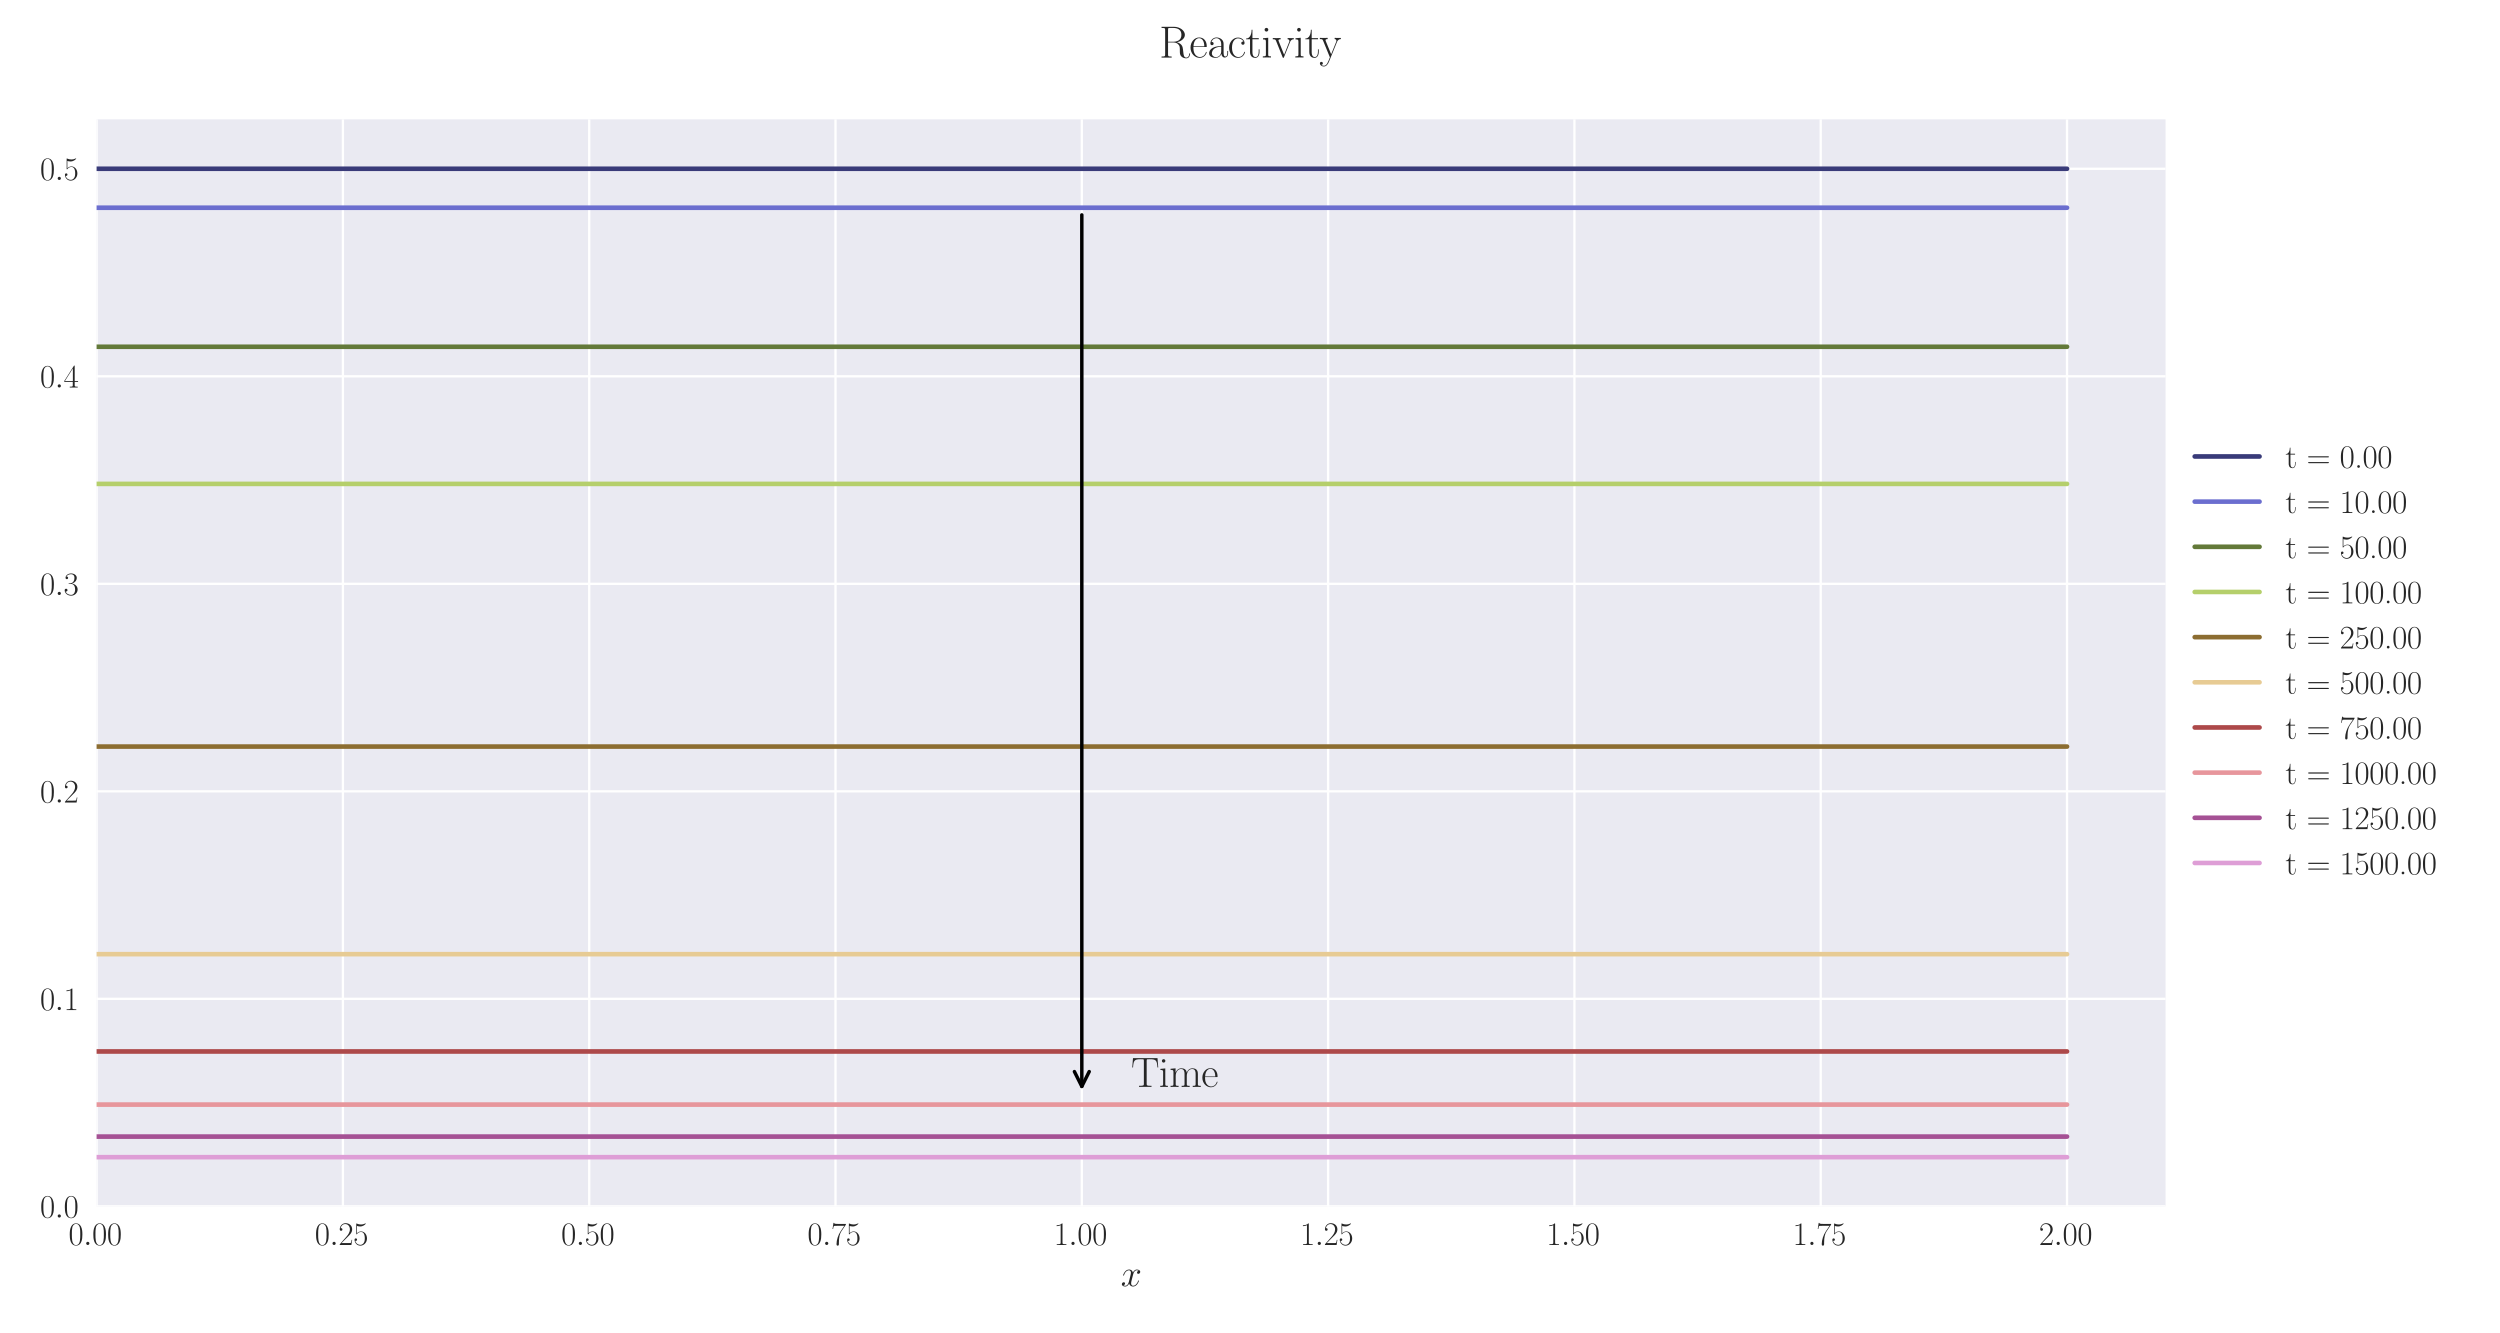 <?xml version="1.0" encoding="utf-8" standalone="no"?>
<!DOCTYPE svg PUBLIC "-//W3C//DTD SVG 1.1//EN"
  "http://www.w3.org/Graphics/SVG/1.1/DTD/svg11.dtd">
<svg xmlns:xlink="http://www.w3.org/1999/xlink" width="1080pt" height="576pt" viewBox="0 0 1080 576" xmlns="http://www.w3.org/2000/svg" version="1.1">
 <defs>
  <style type="text/css">*{stroke-linejoin: round; stroke-linecap: butt}</style>
 </defs>
 <g id="figure_1">
  <g id="patch_1">
   <path d="M 0 576 
L 1080 576 
L 1080 0 
L 0 0 
z
" style="fill: #ffffff"/>
  </g>
  <g id="axes_1">
   <g id="patch_2">
    <path d="M 41.731 521.153 
L 935.518 521.153 
L 935.518 51.564 
L 41.731 51.564 
z
" style="fill: #eaeaf2"/>
   </g>
   <g id="matplotlib.axis_1">
    <g id="xtick_1">
     <g id="line2d_1">
      <path d="M 41.731 521.153 
L 41.731 51.564 
" clip-path="url(#p09286aabae)" style="fill: none; stroke: #ffffff; stroke-linecap: round"/>
     </g>
     <g id="line2d_2"/>
     <g id="text_1">
      <!-- $\mathdefault{0.00}$ -->
      <g style="fill: #262626" transform="translate(29.591 537.839) scale(0.14 -0.14)">
       <defs>
        <path id="CMR17-30" d="M 2688 2025 
C 2688 2416 2682 3080 2413 3591 
C 2176 4039 1798 4198 1466 4198 
C 1158 4198 768 4058 525 3597 
C 269 3118 243 2524 243 2025 
C 243 1661 250 1106 448 619 
C 723 -39 1216 -128 1466 -128 
C 1760 -128 2208 -7 2470 600 
C 2662 1042 2688 1559 2688 2025 
z
M 1466 -26 
C 1056 -26 813 325 723 812 
C 653 1188 653 1738 653 2096 
C 653 2588 653 2997 736 3387 
C 858 3929 1216 4096 1466 4096 
C 1728 4096 2067 3923 2189 3400 
C 2272 3036 2278 2607 2278 2096 
C 2278 1680 2278 1169 2202 792 
C 2067 95 1690 -26 1466 -26 
z
" transform="scale(0.016)"/>
        <path id="CMMI12-3a" d="M 1178 307 
C 1178 492 1024 619 870 619 
C 685 619 557 466 557 313 
C 557 128 710 0 864 0 
C 1050 0 1178 153 1178 307 
z
" transform="scale(0.016)"/>
       </defs>
       <use xlink:href="#CMR17-30" transform="scale(0.996)"/>
       <use xlink:href="#CMMI12-3a" transform="translate(45.69 0) scale(0.996)"/>
       <use xlink:href="#CMR17-30" transform="translate(72.788 0) scale(0.996)"/>
       <use xlink:href="#CMR17-30" transform="translate(118.478 0) scale(0.996)"/>
      </g>
     </g>
    </g>
    <g id="xtick_2">
     <g id="line2d_3">
      <path d="M 148.134 521.153 
L 148.134 51.564 
" clip-path="url(#p09286aabae)" style="fill: none; stroke: #ffffff; stroke-linecap: round"/>
     </g>
     <g id="line2d_4"/>
     <g id="text_2">
      <!-- $\mathdefault{0.25}$ -->
      <g style="fill: #262626" transform="translate(135.994 537.839) scale(0.14 -0.14)">
       <defs>
        <path id="CMR17-32" d="M 2669 989 
L 2554 989 
C 2490 536 2438 459 2413 420 
C 2381 369 1920 369 1830 369 
L 602 369 
C 832 619 1280 1072 1824 1597 
C 2214 1967 2669 2402 2669 3035 
C 2669 3790 2067 4224 1395 4224 
C 691 4224 262 3604 262 3030 
C 262 2780 448 2748 525 2748 
C 589 2748 781 2787 781 3010 
C 781 3207 614 3264 525 3264 
C 486 3264 448 3258 422 3245 
C 544 3790 915 4058 1306 4058 
C 1862 4058 2227 3617 2227 3035 
C 2227 2479 1901 2000 1536 1584 
L 262 146 
L 262 0 
L 2515 0 
L 2669 989 
z
" transform="scale(0.016)"/>
        <path id="CMR17-35" d="M 730 3692 
C 794 3666 1056 3584 1325 3584 
C 1920 3584 2246 3911 2432 4100 
C 2432 4157 2432 4192 2394 4192 
C 2387 4192 2374 4192 2323 4163 
C 2099 4058 1837 3973 1517 3973 
C 1325 3973 1037 3999 723 4139 
C 653 4171 640 4171 634 4171 
C 602 4171 595 4164 595 4037 
L 595 2203 
C 595 2089 595 2057 659 2057 
C 691 2057 704 2070 736 2114 
C 941 2401 1222 2522 1542 2522 
C 1766 2522 2246 2382 2246 1289 
C 2246 1085 2246 715 2054 421 
C 1894 159 1645 25 1370 25 
C 947 25 518 320 403 814 
C 429 807 480 795 506 795 
C 589 795 749 840 749 1038 
C 749 1210 627 1280 506 1280 
C 358 1280 262 1190 262 1011 
C 262 454 704 -128 1382 -128 
C 2042 -128 2669 440 2669 1264 
C 2669 2030 2170 2624 1549 2624 
C 1222 2624 947 2503 730 2274 
L 730 3692 
z
" transform="scale(0.016)"/>
       </defs>
       <use xlink:href="#CMR17-30" transform="scale(0.996)"/>
       <use xlink:href="#CMMI12-3a" transform="translate(45.69 0) scale(0.996)"/>
       <use xlink:href="#CMR17-32" transform="translate(72.788 0) scale(0.996)"/>
       <use xlink:href="#CMR17-35" transform="translate(118.478 0) scale(0.996)"/>
      </g>
     </g>
    </g>
    <g id="xtick_3">
     <g id="line2d_5">
      <path d="M 254.537 521.153 
L 254.537 51.564 
" clip-path="url(#p09286aabae)" style="fill: none; stroke: #ffffff; stroke-linecap: round"/>
     </g>
     <g id="line2d_6"/>
     <g id="text_3">
      <!-- $\mathdefault{0.50}$ -->
      <g style="fill: #262626" transform="translate(242.397 537.839) scale(0.14 -0.14)">
       <use xlink:href="#CMR17-30" transform="scale(0.996)"/>
       <use xlink:href="#CMMI12-3a" transform="translate(45.69 0) scale(0.996)"/>
       <use xlink:href="#CMR17-35" transform="translate(72.788 0) scale(0.996)"/>
       <use xlink:href="#CMR17-30" transform="translate(118.478 0) scale(0.996)"/>
      </g>
     </g>
    </g>
    <g id="xtick_4">
     <g id="line2d_7">
      <path d="M 360.94 521.153 
L 360.94 51.564 
" clip-path="url(#p09286aabae)" style="fill: none; stroke: #ffffff; stroke-linecap: round"/>
     </g>
     <g id="line2d_8"/>
     <g id="text_4">
      <!-- $\mathdefault{0.75}$ -->
      <g style="fill: #262626" transform="translate(348.801 537.839) scale(0.14 -0.14)">
       <defs>
        <path id="CMR17-37" d="M 2886 3941 
L 2886 4081 
L 1382 4081 
C 634 4081 621 4165 595 4288 
L 480 4288 
L 294 3094 
L 410 3094 
C 429 3215 474 3540 550 3661 
C 589 3712 1062 3712 1171 3712 
L 2579 3712 
L 1869 2661 
C 1395 1954 1069 999 1069 165 
C 1069 89 1069 -128 1299 -128 
C 1530 -128 1530 89 1530 171 
L 1530 465 
C 1530 1508 1709 2196 2003 2636 
L 2886 3941 
z
" transform="scale(0.016)"/>
       </defs>
       <use xlink:href="#CMR17-30" transform="scale(0.996)"/>
       <use xlink:href="#CMMI12-3a" transform="translate(45.69 0) scale(0.996)"/>
       <use xlink:href="#CMR17-37" transform="translate(72.788 0) scale(0.996)"/>
       <use xlink:href="#CMR17-35" transform="translate(118.478 0) scale(0.996)"/>
      </g>
     </g>
    </g>
    <g id="xtick_5">
     <g id="line2d_9">
      <path d="M 467.343 521.153 
L 467.343 51.564 
" clip-path="url(#p09286aabae)" style="fill: none; stroke: #ffffff; stroke-linecap: round"/>
     </g>
     <g id="line2d_10"/>
     <g id="text_5">
      <!-- $\mathdefault{1.00}$ -->
      <g style="fill: #262626" transform="translate(455.204 537.839) scale(0.14 -0.14)">
       <defs>
        <path id="CMR17-31" d="M 1702 4058 
C 1702 4192 1696 4192 1606 4192 
C 1357 3916 979 3827 621 3827 
C 602 3827 570 3827 563 3808 
C 557 3795 557 3782 557 3648 
C 755 3648 1088 3686 1344 3839 
L 1344 461 
C 1344 236 1331 160 781 160 
L 589 160 
L 589 0 
C 896 0 1216 0 1523 0 
C 1830 0 2150 0 2458 0 
L 2458 160 
L 2266 160 
C 1715 160 1702 230 1702 458 
L 1702 4058 
z
" transform="scale(0.016)"/>
       </defs>
       <use xlink:href="#CMR17-31" transform="scale(0.996)"/>
       <use xlink:href="#CMMI12-3a" transform="translate(45.69 0) scale(0.996)"/>
       <use xlink:href="#CMR17-30" transform="translate(72.788 0) scale(0.996)"/>
       <use xlink:href="#CMR17-30" transform="translate(118.478 0) scale(0.996)"/>
      </g>
     </g>
    </g>
    <g id="xtick_6">
     <g id="line2d_11">
      <path d="M 573.747 521.153 
L 573.747 51.564 
" clip-path="url(#p09286aabae)" style="fill: none; stroke: #ffffff; stroke-linecap: round"/>
     </g>
     <g id="line2d_12"/>
     <g id="text_6">
      <!-- $\mathdefault{1.25}$ -->
      <g style="fill: #262626" transform="translate(561.607 537.839) scale(0.14 -0.14)">
       <use xlink:href="#CMR17-31" transform="scale(0.996)"/>
       <use xlink:href="#CMMI12-3a" transform="translate(45.69 0) scale(0.996)"/>
       <use xlink:href="#CMR17-32" transform="translate(72.788 0) scale(0.996)"/>
       <use xlink:href="#CMR17-35" transform="translate(118.478 0) scale(0.996)"/>
      </g>
     </g>
    </g>
    <g id="xtick_7">
     <g id="line2d_13">
      <path d="M 680.15 521.153 
L 680.15 51.564 
" clip-path="url(#p09286aabae)" style="fill: none; stroke: #ffffff; stroke-linecap: round"/>
     </g>
     <g id="line2d_14"/>
     <g id="text_7">
      <!-- $\mathdefault{1.50}$ -->
      <g style="fill: #262626" transform="translate(668.01 537.839) scale(0.14 -0.14)">
       <use xlink:href="#CMR17-31" transform="scale(0.996)"/>
       <use xlink:href="#CMMI12-3a" transform="translate(45.69 0) scale(0.996)"/>
       <use xlink:href="#CMR17-35" transform="translate(72.788 0) scale(0.996)"/>
       <use xlink:href="#CMR17-30" transform="translate(118.478 0) scale(0.996)"/>
      </g>
     </g>
    </g>
    <g id="xtick_8">
     <g id="line2d_15">
      <path d="M 786.553 521.153 
L 786.553 51.564 
" clip-path="url(#p09286aabae)" style="fill: none; stroke: #ffffff; stroke-linecap: round"/>
     </g>
     <g id="line2d_16"/>
     <g id="text_8">
      <!-- $\mathdefault{1.75}$ -->
      <g style="fill: #262626" transform="translate(774.414 537.839) scale(0.14 -0.14)">
       <use xlink:href="#CMR17-31" transform="scale(0.996)"/>
       <use xlink:href="#CMMI12-3a" transform="translate(45.69 0) scale(0.996)"/>
       <use xlink:href="#CMR17-37" transform="translate(72.788 0) scale(0.996)"/>
       <use xlink:href="#CMR17-35" transform="translate(118.478 0) scale(0.996)"/>
      </g>
     </g>
    </g>
    <g id="xtick_9">
     <g id="line2d_17">
      <path d="M 892.956 521.153 
L 892.956 51.564 
" clip-path="url(#p09286aabae)" style="fill: none; stroke: #ffffff; stroke-linecap: round"/>
     </g>
     <g id="line2d_18"/>
     <g id="text_9">
      <!-- $\mathdefault{2.00}$ -->
      <g style="fill: #262626" transform="translate(880.817 537.839) scale(0.14 -0.14)">
       <use xlink:href="#CMR17-32" transform="scale(0.996)"/>
       <use xlink:href="#CMMI12-3a" transform="translate(45.69 0) scale(0.996)"/>
       <use xlink:href="#CMR17-30" transform="translate(72.788 0) scale(0.996)"/>
       <use xlink:href="#CMR17-30" transform="translate(118.478 0) scale(0.996)"/>
      </g>
     </g>
    </g>
    <g id="text_10">
     <!-- $x$ -->
     <g style="fill: #262626" transform="translate(484.189 555.621) scale(0.16 -0.16)">
      <defs>
       <path id="CMMI12-78" d="M 3034 2606 
C 2829 2567 2752 2414 2752 2293 
C 2752 2139 2874 2088 2963 2088 
C 3155 2088 3290 2254 3290 2427 
C 3290 2695 2982 2816 2714 2816 
C 2323 2816 2106 2433 2048 2312 
C 1901 2816 1504 2816 1389 2816 
C 736 2816 390 1980 390 1839 
C 390 1814 416 1782 461 1782 
C 512 1782 525 1820 538 1846 
C 755 2555 1184 2689 1370 2689 
C 1658 2689 1715 2420 1715 2267 
C 1715 2127 1677 1980 1600 1673 
L 1382 798 
C 1286 415 1101 64 762 64 
C 730 64 570 64 435 147 
C 666 192 717 383 717 460 
C 717 588 621 664 499 664 
C 346 664 179 530 179 326 
C 179 57 480 -64 755 -64 
C 1062 -64 1280 179 1414 441 
C 1517 64 1837 -64 2074 -64 
C 2726 -64 3072 773 3072 913 
C 3072 945 3046 971 3008 971 
C 2950 971 2944 939 2925 888 
C 2752 326 2381 64 2093 64 
C 1869 64 1747 230 1747 492 
C 1747 632 1773 734 1875 1156 
L 2099 2024 
C 2195 2408 2413 2689 2707 2689 
C 2720 2689 2899 2689 3034 2606 
z
" transform="scale(0.016)"/>
      </defs>
      <use xlink:href="#CMMI12-78" transform="scale(0.996)"/>
     </g>
    </g>
   </g>
   <g id="matplotlib.axis_2">
    <g id="ytick_1">
     <g id="line2d_19">
      <path d="M 41.731 521.153 
L 935.518 521.153 
" clip-path="url(#p09286aabae)" style="fill: none; stroke: #ffffff; stroke-linecap: round"/>
     </g>
     <g id="line2d_20"/>
     <g id="text_11">
      <!-- $\mathdefault{0.0}$ -->
      <g style="fill: #262626" transform="translate(17.28 525.996) scale(0.14 -0.14)">
       <use xlink:href="#CMR17-30" transform="scale(0.996)"/>
       <use xlink:href="#CMMI12-3a" transform="translate(45.69 0) scale(0.996)"/>
       <use xlink:href="#CMR17-30" transform="translate(72.788 0) scale(0.996)"/>
      </g>
     </g>
    </g>
    <g id="ytick_2">
     <g id="line2d_21">
      <path d="M 41.731 431.505 
L 935.518 431.505 
" clip-path="url(#p09286aabae)" style="fill: none; stroke: #ffffff; stroke-linecap: round"/>
     </g>
     <g id="line2d_22"/>
     <g id="text_12">
      <!-- $\mathdefault{0.1}$ -->
      <g style="fill: #262626" transform="translate(17.28 436.348) scale(0.14 -0.14)">
       <use xlink:href="#CMR17-30" transform="scale(0.996)"/>
       <use xlink:href="#CMMI12-3a" transform="translate(45.69 0) scale(0.996)"/>
       <use xlink:href="#CMR17-31" transform="translate(72.788 0) scale(0.996)"/>
      </g>
     </g>
    </g>
    <g id="ytick_3">
     <g id="line2d_23">
      <path d="M 41.731 341.857 
L 935.518 341.857 
" clip-path="url(#p09286aabae)" style="fill: none; stroke: #ffffff; stroke-linecap: round"/>
     </g>
     <g id="line2d_24"/>
     <g id="text_13">
      <!-- $\mathdefault{0.2}$ -->
      <g style="fill: #262626" transform="translate(17.28 346.7) scale(0.14 -0.14)">
       <use xlink:href="#CMR17-30" transform="scale(0.996)"/>
       <use xlink:href="#CMMI12-3a" transform="translate(45.69 0) scale(0.996)"/>
       <use xlink:href="#CMR17-32" transform="translate(72.788 0) scale(0.996)"/>
      </g>
     </g>
    </g>
    <g id="ytick_4">
     <g id="line2d_25">
      <path d="M 41.731 252.209 
L 935.518 252.209 
" clip-path="url(#p09286aabae)" style="fill: none; stroke: #ffffff; stroke-linecap: round"/>
     </g>
     <g id="line2d_26"/>
     <g id="text_14">
      <!-- $\mathdefault{0.3}$ -->
      <g style="fill: #262626" transform="translate(17.28 257.052) scale(0.14 -0.14)">
       <defs>
        <path id="CMR17-33" d="M 1414 2157 
C 1984 2157 2234 1662 2234 1090 
C 2234 320 1824 25 1453 25 
C 1114 25 563 194 390 693 
C 422 680 454 680 486 680 
C 640 680 755 782 755 948 
C 755 1133 614 1216 486 1216 
C 378 1216 211 1165 211 926 
C 211 335 787 -128 1466 -128 
C 2176 -128 2720 430 2720 1085 
C 2720 1707 2208 2157 1600 2227 
C 2086 2328 2554 2756 2554 3329 
C 2554 3820 2048 4179 1472 4179 
C 890 4179 378 3829 378 3329 
C 378 3110 544 3072 627 3072 
C 762 3072 877 3155 877 3321 
C 877 3486 762 3569 627 3569 
C 602 3569 570 3569 544 3557 
C 730 3959 1235 4032 1459 4032 
C 1683 4032 2106 3925 2106 3320 
C 2106 3143 2080 2828 1862 2550 
C 1670 2304 1453 2304 1242 2284 
C 1210 2284 1062 2269 1037 2269 
C 992 2263 966 2257 966 2208 
C 966 2163 973 2157 1101 2157 
L 1414 2157 
z
" transform="scale(0.016)"/>
       </defs>
       <use xlink:href="#CMR17-30" transform="scale(0.996)"/>
       <use xlink:href="#CMMI12-3a" transform="translate(45.69 0) scale(0.996)"/>
       <use xlink:href="#CMR17-33" transform="translate(72.788 0) scale(0.996)"/>
      </g>
     </g>
    </g>
    <g id="ytick_5">
     <g id="line2d_27">
      <path d="M 41.731 162.561 
L 935.518 162.561 
" clip-path="url(#p09286aabae)" style="fill: none; stroke: #ffffff; stroke-linecap: round"/>
     </g>
     <g id="line2d_28"/>
     <g id="text_15">
      <!-- $\mathdefault{0.4}$ -->
      <g style="fill: #262626" transform="translate(17.28 167.404) scale(0.14 -0.14)">
       <defs>
        <path id="CMR17-34" d="M 2150 4122 
C 2150 4256 2144 4256 2029 4256 
L 128 1254 
L 128 1088 
L 1779 1088 
L 1779 457 
C 1779 224 1766 160 1318 160 
L 1197 160 
L 1197 0 
C 1402 0 1747 0 1965 0 
C 2182 0 2528 0 2733 0 
L 2733 160 
L 2611 160 
C 2163 160 2150 224 2150 457 
L 2150 1088 
L 2803 1088 
L 2803 1254 
L 2150 1254 
L 2150 4122 
z
M 1798 3703 
L 1798 1254 
L 256 1254 
L 1798 3703 
z
" transform="scale(0.016)"/>
       </defs>
       <use xlink:href="#CMR17-30" transform="scale(0.996)"/>
       <use xlink:href="#CMMI12-3a" transform="translate(45.69 0) scale(0.996)"/>
       <use xlink:href="#CMR17-34" transform="translate(72.788 0) scale(0.996)"/>
      </g>
     </g>
    </g>
    <g id="ytick_6">
     <g id="line2d_29">
      <path d="M 41.731 72.914 
L 935.518 72.914 
" clip-path="url(#p09286aabae)" style="fill: none; stroke: #ffffff; stroke-linecap: round"/>
     </g>
     <g id="line2d_30"/>
     <g id="text_16">
      <!-- $\mathdefault{0.5}$ -->
      <g style="fill: #262626" transform="translate(17.28 77.756) scale(0.14 -0.14)">
       <use xlink:href="#CMR17-30" transform="scale(0.996)"/>
       <use xlink:href="#CMMI12-3a" transform="translate(45.69 0) scale(0.996)"/>
       <use xlink:href="#CMR17-35" transform="translate(72.788 0) scale(0.996)"/>
      </g>
     </g>
    </g>
   </g>
   <g id="line2d_31">
    <path d="M 41.731 72.914 
L 50.243 72.914 
L 58.755 72.914 
L 67.267 72.914 
L 75.78 72.914 
L 84.292 72.914 
L 92.804 72.914 
L 101.316 72.914 
L 109.829 72.914 
L 118.341 72.914 
L 126.853 72.914 
L 135.365 72.914 
L 143.878 72.914 
L 152.39 72.914 
L 160.902 72.914 
L 169.414 72.914 
L 177.927 72.914 
L 186.439 72.914 
L 194.951 72.914 
L 203.463 72.914 
L 211.976 72.914 
L 220.488 72.914 
L 229 72.914 
L 237.513 72.914 
L 246.025 72.914 
L 254.537 72.914 
L 263.049 72.914 
L 271.562 72.914 
L 280.074 72.914 
L 288.586 72.914 
L 297.098 72.914 
L 305.611 72.914 
L 314.123 72.914 
L 322.635 72.914 
L 331.147 72.914 
L 339.66 72.914 
L 348.172 72.914 
L 356.684 72.914 
L 365.196 72.914 
L 373.709 72.914 
L 382.221 72.914 
L 390.733 72.914 
L 399.245 72.914 
L 407.758 72.914 
L 416.27 72.914 
L 424.782 72.914 
L 433.294 72.914 
L 441.807 72.914 
L 450.319 72.914 
L 458.831 72.914 
L 467.343 72.914 
L 475.856 72.914 
L 484.368 72.914 
L 492.88 72.914 
L 501.393 72.914 
L 509.905 72.914 
L 518.417 72.914 
L 526.929 72.914 
L 535.442 72.914 
L 543.954 72.914 
L 552.466 72.914 
L 560.978 72.914 
L 569.491 72.914 
L 578.003 72.914 
L 586.515 72.914 
L 595.027 72.914 
L 603.54 72.914 
L 612.052 72.914 
L 620.564 72.914 
L 629.076 72.914 
L 637.589 72.914 
L 646.101 72.914 
L 654.613 72.914 
L 663.125 72.914 
L 671.638 72.914 
L 680.15 72.914 
L 688.662 72.914 
L 697.174 72.914 
L 705.687 72.914 
L 714.199 72.914 
L 722.711 72.914 
L 731.223 72.914 
L 739.736 72.914 
L 748.248 72.914 
L 756.76 72.914 
L 765.273 72.914 
L 773.785 72.914 
L 782.297 72.914 
L 790.809 72.914 
L 799.322 72.914 
L 807.834 72.914 
L 816.346 72.914 
L 824.858 72.914 
L 833.371 72.914 
L 841.883 72.914 
L 850.395 72.914 
L 858.907 72.914 
L 867.42 72.914 
L 875.932 72.914 
L 884.444 72.914 
L 892.956 72.914 
" clip-path="url(#p09286aabae)" style="fill: none; stroke: #393b79; stroke-width: 2; stroke-linecap: round"/>
   </g>
   <g id="line2d_32">
    <path d="M 41.731 89.746 
L 50.243 89.746 
L 58.755 89.746 
L 67.267 89.746 
L 75.78 89.746 
L 84.292 89.746 
L 92.804 89.746 
L 101.316 89.746 
L 109.829 89.746 
L 118.341 89.746 
L 126.853 89.746 
L 135.365 89.746 
L 143.878 89.746 
L 152.39 89.746 
L 160.902 89.746 
L 169.414 89.746 
L 177.927 89.746 
L 186.439 89.746 
L 194.951 89.746 
L 203.463 89.746 
L 211.976 89.746 
L 220.488 89.746 
L 229 89.746 
L 237.513 89.746 
L 246.025 89.746 
L 254.537 89.746 
L 263.049 89.746 
L 271.562 89.746 
L 280.074 89.746 
L 288.586 89.746 
L 297.098 89.746 
L 305.611 89.746 
L 314.123 89.746 
L 322.635 89.746 
L 331.147 89.746 
L 339.66 89.746 
L 348.172 89.746 
L 356.684 89.746 
L 365.196 89.746 
L 373.709 89.746 
L 382.221 89.746 
L 390.733 89.746 
L 399.245 89.746 
L 407.758 89.746 
L 416.27 89.746 
L 424.782 89.746 
L 433.294 89.746 
L 441.807 89.746 
L 450.319 89.746 
L 458.831 89.746 
L 467.343 89.746 
L 475.856 89.746 
L 484.368 89.746 
L 492.88 89.746 
L 501.393 89.746 
L 509.905 89.746 
L 518.417 89.746 
L 526.929 89.746 
L 535.442 89.746 
L 543.954 89.746 
L 552.466 89.746 
L 560.978 89.746 
L 569.491 89.746 
L 578.003 89.746 
L 586.515 89.746 
L 595.027 89.746 
L 603.54 89.746 
L 612.052 89.746 
L 620.564 89.746 
L 629.076 89.746 
L 637.589 89.746 
L 646.101 89.746 
L 654.613 89.746 
L 663.125 89.746 
L 671.638 89.746 
L 680.15 89.746 
L 688.662 89.746 
L 697.174 89.746 
L 705.687 89.746 
L 714.199 89.746 
L 722.711 89.746 
L 731.223 89.746 
L 739.736 89.746 
L 748.248 89.746 
L 756.76 89.746 
L 765.273 89.746 
L 773.785 89.746 
L 782.297 89.746 
L 790.809 89.746 
L 799.322 89.746 
L 807.834 89.746 
L 816.346 89.746 
L 824.858 89.746 
L 833.371 89.746 
L 841.883 89.746 
L 850.395 89.746 
L 858.907 89.746 
L 867.42 89.746 
L 875.932 89.746 
L 884.444 89.746 
L 892.956 89.746 
" clip-path="url(#p09286aabae)" style="fill: none; stroke: #6b6ecf; stroke-width: 2; stroke-linecap: round"/>
   </g>
   <g id="line2d_33">
    <path d="M 41.731 149.796 
L 50.243 149.796 
L 58.755 149.796 
L 67.267 149.796 
L 75.78 149.796 
L 84.292 149.796 
L 92.804 149.796 
L 101.316 149.796 
L 109.829 149.796 
L 118.341 149.796 
L 126.853 149.796 
L 135.365 149.796 
L 143.878 149.796 
L 152.39 149.796 
L 160.902 149.796 
L 169.414 149.796 
L 177.927 149.796 
L 186.439 149.796 
L 194.951 149.796 
L 203.463 149.796 
L 211.976 149.796 
L 220.488 149.796 
L 229 149.796 
L 237.513 149.796 
L 246.025 149.796 
L 254.537 149.796 
L 263.049 149.796 
L 271.562 149.796 
L 280.074 149.796 
L 288.586 149.796 
L 297.098 149.796 
L 305.611 149.796 
L 314.123 149.796 
L 322.635 149.796 
L 331.147 149.796 
L 339.66 149.796 
L 348.172 149.796 
L 356.684 149.796 
L 365.196 149.796 
L 373.709 149.796 
L 382.221 149.796 
L 390.733 149.796 
L 399.245 149.796 
L 407.758 149.796 
L 416.27 149.796 
L 424.782 149.796 
L 433.294 149.796 
L 441.807 149.796 
L 450.319 149.796 
L 458.831 149.796 
L 467.343 149.796 
L 475.856 149.796 
L 484.368 149.796 
L 492.88 149.796 
L 501.393 149.796 
L 509.905 149.796 
L 518.417 149.796 
L 526.929 149.796 
L 535.442 149.796 
L 543.954 149.796 
L 552.466 149.796 
L 560.978 149.796 
L 569.491 149.796 
L 578.003 149.796 
L 586.515 149.796 
L 595.027 149.796 
L 603.54 149.796 
L 612.052 149.796 
L 620.564 149.796 
L 629.076 149.796 
L 637.589 149.796 
L 646.101 149.796 
L 654.613 149.796 
L 663.125 149.796 
L 671.638 149.796 
L 680.15 149.796 
L 688.662 149.796 
L 697.174 149.796 
L 705.687 149.796 
L 714.199 149.796 
L 722.711 149.796 
L 731.223 149.796 
L 739.736 149.796 
L 748.248 149.796 
L 756.76 149.796 
L 765.273 149.796 
L 773.785 149.796 
L 782.297 149.796 
L 790.809 149.796 
L 799.322 149.796 
L 807.834 149.796 
L 816.346 149.796 
L 824.858 149.796 
L 833.371 149.796 
L 841.883 149.796 
L 850.395 149.796 
L 858.907 149.796 
L 867.42 149.796 
L 875.932 149.796 
L 884.444 149.796 
L 892.956 149.796 
" clip-path="url(#p09286aabae)" style="fill: none; stroke: #637939; stroke-width: 2; stroke-linecap: round"/>
   </g>
   <g id="line2d_34">
    <path d="M 41.731 209.04 
L 50.243 209.04 
L 58.755 209.04 
L 67.267 209.04 
L 75.78 209.04 
L 84.292 209.04 
L 92.804 209.04 
L 101.316 209.04 
L 109.829 209.04 
L 118.341 209.04 
L 126.853 209.04 
L 135.365 209.04 
L 143.878 209.04 
L 152.39 209.04 
L 160.902 209.04 
L 169.414 209.04 
L 177.927 209.04 
L 186.439 209.04 
L 194.951 209.04 
L 203.463 209.04 
L 211.976 209.04 
L 220.488 209.04 
L 229 209.04 
L 237.513 209.04 
L 246.025 209.04 
L 254.537 209.04 
L 263.049 209.04 
L 271.562 209.04 
L 280.074 209.04 
L 288.586 209.04 
L 297.098 209.04 
L 305.611 209.04 
L 314.123 209.04 
L 322.635 209.04 
L 331.147 209.04 
L 339.66 209.04 
L 348.172 209.04 
L 356.684 209.04 
L 365.196 209.04 
L 373.709 209.04 
L 382.221 209.04 
L 390.733 209.04 
L 399.245 209.04 
L 407.758 209.04 
L 416.27 209.04 
L 424.782 209.04 
L 433.294 209.04 
L 441.807 209.04 
L 450.319 209.04 
L 458.831 209.04 
L 467.343 209.04 
L 475.856 209.04 
L 484.368 209.04 
L 492.88 209.04 
L 501.393 209.04 
L 509.905 209.04 
L 518.417 209.04 
L 526.929 209.04 
L 535.442 209.04 
L 543.954 209.04 
L 552.466 209.04 
L 560.978 209.04 
L 569.491 209.04 
L 578.003 209.04 
L 586.515 209.04 
L 595.027 209.04 
L 603.54 209.04 
L 612.052 209.04 
L 620.564 209.04 
L 629.076 209.04 
L 637.589 209.04 
L 646.101 209.04 
L 654.613 209.04 
L 663.125 209.04 
L 671.638 209.04 
L 680.15 209.04 
L 688.662 209.04 
L 697.174 209.04 
L 705.687 209.04 
L 714.199 209.04 
L 722.711 209.04 
L 731.223 209.04 
L 739.736 209.04 
L 748.248 209.04 
L 756.76 209.04 
L 765.273 209.04 
L 773.785 209.04 
L 782.297 209.04 
L 790.809 209.04 
L 799.322 209.04 
L 807.834 209.04 
L 816.346 209.04 
L 824.858 209.04 
L 833.371 209.04 
L 841.883 209.04 
L 850.395 209.04 
L 858.907 209.04 
L 867.42 209.04 
L 875.932 209.04 
L 884.444 209.04 
L 892.956 209.04 
" clip-path="url(#p09286aabae)" style="fill: none; stroke: #b5cf6b; stroke-width: 2; stroke-linecap: round"/>
   </g>
   <g id="line2d_35">
    <path d="M 41.731 322.516 
L 50.243 322.516 
L 58.755 322.516 
L 67.267 322.516 
L 75.78 322.516 
L 84.292 322.516 
L 92.804 322.516 
L 101.316 322.516 
L 109.829 322.516 
L 118.341 322.516 
L 126.853 322.516 
L 135.365 322.516 
L 143.878 322.516 
L 152.39 322.516 
L 160.902 322.516 
L 169.414 322.516 
L 177.927 322.516 
L 186.439 322.516 
L 194.951 322.516 
L 203.463 322.516 
L 211.976 322.516 
L 220.488 322.516 
L 229 322.516 
L 237.513 322.516 
L 246.025 322.516 
L 254.537 322.516 
L 263.049 322.516 
L 271.562 322.516 
L 280.074 322.516 
L 288.586 322.516 
L 297.098 322.516 
L 305.611 322.516 
L 314.123 322.516 
L 322.635 322.516 
L 331.147 322.516 
L 339.66 322.516 
L 348.172 322.516 
L 356.684 322.516 
L 365.196 322.516 
L 373.709 322.516 
L 382.221 322.516 
L 390.733 322.516 
L 399.245 322.516 
L 407.758 322.516 
L 416.27 322.516 
L 424.782 322.516 
L 433.294 322.516 
L 441.807 322.516 
L 450.319 322.516 
L 458.831 322.516 
L 467.343 322.516 
L 475.856 322.516 
L 484.368 322.516 
L 492.88 322.516 
L 501.393 322.516 
L 509.905 322.516 
L 518.417 322.516 
L 526.929 322.516 
L 535.442 322.516 
L 543.954 322.516 
L 552.466 322.516 
L 560.978 322.516 
L 569.491 322.516 
L 578.003 322.516 
L 586.515 322.516 
L 595.027 322.516 
L 603.54 322.516 
L 612.052 322.516 
L 620.564 322.516 
L 629.076 322.516 
L 637.589 322.516 
L 646.101 322.516 
L 654.613 322.516 
L 663.125 322.516 
L 671.638 322.516 
L 680.15 322.516 
L 688.662 322.516 
L 697.174 322.516 
L 705.687 322.516 
L 714.199 322.516 
L 722.711 322.516 
L 731.223 322.516 
L 739.736 322.516 
L 748.248 322.516 
L 756.76 322.516 
L 765.273 322.516 
L 773.785 322.516 
L 782.297 322.516 
L 790.809 322.516 
L 799.322 322.516 
L 807.834 322.516 
L 816.346 322.516 
L 824.858 322.516 
L 833.371 322.516 
L 841.883 322.516 
L 850.395 322.516 
L 858.907 322.516 
L 867.42 322.516 
L 875.932 322.516 
L 884.444 322.516 
L 892.956 322.516 
" clip-path="url(#p09286aabae)" style="fill: none; stroke: #8c6d31; stroke-width: 2; stroke-linecap: round"/>
   </g>
   <g id="line2d_36">
    <path d="M 41.731 412.198 
L 50.243 412.198 
L 58.755 412.198 
L 67.267 412.198 
L 75.78 412.198 
L 84.292 412.198 
L 92.804 412.198 
L 101.316 412.198 
L 109.829 412.198 
L 118.341 412.198 
L 126.853 412.198 
L 135.365 412.198 
L 143.878 412.198 
L 152.39 412.198 
L 160.902 412.198 
L 169.414 412.198 
L 177.927 412.198 
L 186.439 412.198 
L 194.951 412.198 
L 203.463 412.198 
L 211.976 412.198 
L 220.488 412.198 
L 229 412.198 
L 237.513 412.198 
L 246.025 412.198 
L 254.537 412.198 
L 263.049 412.198 
L 271.562 412.198 
L 280.074 412.198 
L 288.586 412.198 
L 297.098 412.198 
L 305.611 412.198 
L 314.123 412.198 
L 322.635 412.198 
L 331.147 412.198 
L 339.66 412.198 
L 348.172 412.198 
L 356.684 412.198 
L 365.196 412.198 
L 373.709 412.198 
L 382.221 412.198 
L 390.733 412.198 
L 399.245 412.198 
L 407.758 412.198 
L 416.27 412.198 
L 424.782 412.198 
L 433.294 412.198 
L 441.807 412.198 
L 450.319 412.198 
L 458.831 412.198 
L 467.343 412.198 
L 475.856 412.198 
L 484.368 412.198 
L 492.88 412.198 
L 501.393 412.198 
L 509.905 412.198 
L 518.417 412.198 
L 526.929 412.198 
L 535.442 412.198 
L 543.954 412.198 
L 552.466 412.198 
L 560.978 412.198 
L 569.491 412.198 
L 578.003 412.198 
L 586.515 412.198 
L 595.027 412.198 
L 603.54 412.198 
L 612.052 412.198 
L 620.564 412.198 
L 629.076 412.198 
L 637.589 412.198 
L 646.101 412.198 
L 654.613 412.198 
L 663.125 412.198 
L 671.638 412.198 
L 680.15 412.198 
L 688.662 412.198 
L 697.174 412.198 
L 705.687 412.198 
L 714.199 412.198 
L 722.711 412.198 
L 731.223 412.198 
L 739.736 412.198 
L 748.248 412.198 
L 756.76 412.198 
L 765.273 412.198 
L 773.785 412.198 
L 782.297 412.198 
L 790.809 412.198 
L 799.322 412.198 
L 807.834 412.198 
L 816.346 412.198 
L 824.858 412.198 
L 833.371 412.198 
L 841.883 412.198 
L 850.395 412.198 
L 858.907 412.198 
L 867.42 412.198 
L 875.932 412.198 
L 884.444 412.198 
L 892.956 412.198 
" clip-path="url(#p09286aabae)" style="fill: none; stroke: #e7cb94; stroke-width: 2; stroke-linecap: round"/>
   </g>
   <g id="line2d_37">
    <path d="M 41.731 454.229 
L 50.243 454.229 
L 58.755 454.229 
L 67.267 454.229 
L 75.78 454.229 
L 84.292 454.229 
L 92.804 454.229 
L 101.316 454.229 
L 109.829 454.229 
L 118.341 454.229 
L 126.853 454.229 
L 135.365 454.229 
L 143.878 454.229 
L 152.39 454.229 
L 160.902 454.229 
L 169.414 454.229 
L 177.927 454.229 
L 186.439 454.229 
L 194.951 454.229 
L 203.463 454.229 
L 211.976 454.229 
L 220.488 454.229 
L 229 454.229 
L 237.513 454.229 
L 246.025 454.229 
L 254.537 454.229 
L 263.049 454.229 
L 271.562 454.229 
L 280.074 454.229 
L 288.586 454.229 
L 297.098 454.229 
L 305.611 454.229 
L 314.123 454.229 
L 322.635 454.229 
L 331.147 454.229 
L 339.66 454.229 
L 348.172 454.229 
L 356.684 454.229 
L 365.196 454.229 
L 373.709 454.229 
L 382.221 454.229 
L 390.733 454.229 
L 399.245 454.229 
L 407.758 454.229 
L 416.27 454.229 
L 424.782 454.229 
L 433.294 454.229 
L 441.807 454.229 
L 450.319 454.229 
L 458.831 454.229 
L 467.343 454.229 
L 475.856 454.229 
L 484.368 454.229 
L 492.88 454.229 
L 501.393 454.229 
L 509.905 454.229 
L 518.417 454.229 
L 526.929 454.229 
L 535.442 454.229 
L 543.954 454.229 
L 552.466 454.229 
L 560.978 454.229 
L 569.491 454.229 
L 578.003 454.229 
L 586.515 454.229 
L 595.027 454.229 
L 603.54 454.229 
L 612.052 454.229 
L 620.564 454.229 
L 629.076 454.229 
L 637.589 454.229 
L 646.101 454.229 
L 654.613 454.229 
L 663.125 454.229 
L 671.638 454.229 
L 680.15 454.229 
L 688.662 454.229 
L 697.174 454.229 
L 705.687 454.229 
L 714.199 454.229 
L 722.711 454.229 
L 731.223 454.229 
L 739.736 454.229 
L 748.248 454.229 
L 756.76 454.229 
L 765.273 454.229 
L 773.785 454.229 
L 782.297 454.229 
L 790.809 454.229 
L 799.322 454.229 
L 807.834 454.229 
L 816.346 454.229 
L 824.858 454.229 
L 833.371 454.229 
L 841.883 454.229 
L 850.395 454.229 
L 858.907 454.229 
L 867.42 454.229 
L 875.932 454.229 
L 884.444 454.229 
L 892.956 454.229 
" clip-path="url(#p09286aabae)" style="fill: none; stroke: #ad494a; stroke-width: 2; stroke-linecap: round"/>
   </g>
   <g id="line2d_38">
    <path d="M 41.731 477.182 
L 50.243 477.182 
L 58.755 477.182 
L 67.267 477.182 
L 75.78 477.182 
L 84.292 477.182 
L 92.804 477.182 
L 101.316 477.182 
L 109.829 477.182 
L 118.341 477.182 
L 126.853 477.182 
L 135.365 477.182 
L 143.878 477.182 
L 152.39 477.182 
L 160.902 477.182 
L 169.414 477.182 
L 177.927 477.182 
L 186.439 477.182 
L 194.951 477.182 
L 203.463 477.182 
L 211.976 477.182 
L 220.488 477.182 
L 229 477.182 
L 237.513 477.182 
L 246.025 477.182 
L 254.537 477.182 
L 263.049 477.182 
L 271.562 477.182 
L 280.074 477.182 
L 288.586 477.182 
L 297.098 477.182 
L 305.611 477.182 
L 314.123 477.182 
L 322.635 477.182 
L 331.147 477.182 
L 339.66 477.182 
L 348.172 477.182 
L 356.684 477.182 
L 365.196 477.182 
L 373.709 477.182 
L 382.221 477.182 
L 390.733 477.182 
L 399.245 477.182 
L 407.758 477.182 
L 416.27 477.182 
L 424.782 477.182 
L 433.294 477.182 
L 441.807 477.182 
L 450.319 477.182 
L 458.831 477.182 
L 467.343 477.182 
L 475.856 477.182 
L 484.368 477.182 
L 492.88 477.182 
L 501.393 477.182 
L 509.905 477.182 
L 518.417 477.182 
L 526.929 477.182 
L 535.442 477.182 
L 543.954 477.182 
L 552.466 477.182 
L 560.978 477.182 
L 569.491 477.182 
L 578.003 477.182 
L 586.515 477.182 
L 595.027 477.182 
L 603.54 477.182 
L 612.052 477.182 
L 620.564 477.182 
L 629.076 477.182 
L 637.589 477.182 
L 646.101 477.182 
L 654.613 477.182 
L 663.125 477.182 
L 671.638 477.182 
L 680.15 477.182 
L 688.662 477.182 
L 697.174 477.182 
L 705.687 477.182 
L 714.199 477.182 
L 722.711 477.182 
L 731.223 477.182 
L 739.736 477.182 
L 748.248 477.182 
L 756.76 477.182 
L 765.273 477.182 
L 773.785 477.182 
L 782.297 477.182 
L 790.809 477.182 
L 799.322 477.182 
L 807.834 477.182 
L 816.346 477.182 
L 824.858 477.182 
L 833.371 477.182 
L 841.883 477.182 
L 850.395 477.182 
L 858.907 477.182 
L 867.42 477.182 
L 875.932 477.182 
L 884.444 477.182 
L 892.956 477.182 
" clip-path="url(#p09286aabae)" style="fill: none; stroke: #e7969c; stroke-width: 2; stroke-linecap: round"/>
   </g>
   <g id="line2d_39">
    <path d="M 41.731 491.006 
L 50.243 491.006 
L 58.755 491.006 
L 67.267 491.006 
L 75.78 491.006 
L 84.292 491.006 
L 92.804 491.006 
L 101.316 491.006 
L 109.829 491.006 
L 118.341 491.006 
L 126.853 491.006 
L 135.365 491.006 
L 143.878 491.006 
L 152.39 491.006 
L 160.902 491.006 
L 169.414 491.006 
L 177.927 491.006 
L 186.439 491.006 
L 194.951 491.006 
L 203.463 491.006 
L 211.976 491.006 
L 220.488 491.006 
L 229 491.006 
L 237.513 491.006 
L 246.025 491.006 
L 254.537 491.006 
L 263.049 491.006 
L 271.562 491.006 
L 280.074 491.006 
L 288.586 491.006 
L 297.098 491.006 
L 305.611 491.006 
L 314.123 491.006 
L 322.635 491.006 
L 331.147 491.006 
L 339.66 491.006 
L 348.172 491.006 
L 356.684 491.006 
L 365.196 491.006 
L 373.709 491.006 
L 382.221 491.006 
L 390.733 491.006 
L 399.245 491.006 
L 407.758 491.006 
L 416.27 491.006 
L 424.782 491.006 
L 433.294 491.006 
L 441.807 491.006 
L 450.319 491.006 
L 458.831 491.006 
L 467.343 491.006 
L 475.856 491.006 
L 484.368 491.006 
L 492.88 491.006 
L 501.393 491.006 
L 509.905 491.006 
L 518.417 491.006 
L 526.929 491.006 
L 535.442 491.006 
L 543.954 491.006 
L 552.466 491.006 
L 560.978 491.006 
L 569.491 491.006 
L 578.003 491.006 
L 586.515 491.006 
L 595.027 491.006 
L 603.54 491.006 
L 612.052 491.006 
L 620.564 491.006 
L 629.076 491.006 
L 637.589 491.006 
L 646.101 491.006 
L 654.613 491.006 
L 663.125 491.006 
L 671.638 491.006 
L 680.15 491.006 
L 688.662 491.006 
L 697.174 491.006 
L 705.687 491.006 
L 714.199 491.006 
L 722.711 491.006 
L 731.223 491.006 
L 739.736 491.006 
L 748.248 491.006 
L 756.76 491.006 
L 765.273 491.006 
L 773.785 491.006 
L 782.297 491.006 
L 790.809 491.006 
L 799.322 491.006 
L 807.834 491.006 
L 816.346 491.006 
L 824.858 491.006 
L 833.371 491.006 
L 841.883 491.006 
L 850.395 491.006 
L 858.907 491.006 
L 867.42 491.006 
L 875.932 491.006 
L 884.444 491.006 
L 892.956 491.006 
" clip-path="url(#p09286aabae)" style="fill: none; stroke: #a55194; stroke-width: 2; stroke-linecap: round"/>
   </g>
   <g id="line2d_40">
    <path d="M 41.731 499.902 
L 50.243 499.902 
L 58.755 499.902 
L 67.267 499.902 
L 75.78 499.902 
L 84.292 499.902 
L 92.804 499.902 
L 101.316 499.902 
L 109.829 499.902 
L 118.341 499.902 
L 126.853 499.902 
L 135.365 499.902 
L 143.878 499.902 
L 152.39 499.902 
L 160.902 499.902 
L 169.414 499.902 
L 177.927 499.902 
L 186.439 499.902 
L 194.951 499.902 
L 203.463 499.902 
L 211.976 499.902 
L 220.488 499.902 
L 229 499.902 
L 237.513 499.902 
L 246.025 499.902 
L 254.537 499.902 
L 263.049 499.902 
L 271.562 499.902 
L 280.074 499.902 
L 288.586 499.902 
L 297.098 499.902 
L 305.611 499.902 
L 314.123 499.902 
L 322.635 499.902 
L 331.147 499.902 
L 339.66 499.902 
L 348.172 499.902 
L 356.684 499.902 
L 365.196 499.902 
L 373.709 499.902 
L 382.221 499.902 
L 390.733 499.902 
L 399.245 499.902 
L 407.758 499.902 
L 416.27 499.902 
L 424.782 499.902 
L 433.294 499.902 
L 441.807 499.902 
L 450.319 499.902 
L 458.831 499.902 
L 467.343 499.902 
L 475.856 499.902 
L 484.368 499.902 
L 492.88 499.902 
L 501.393 499.902 
L 509.905 499.902 
L 518.417 499.902 
L 526.929 499.902 
L 535.442 499.902 
L 543.954 499.902 
L 552.466 499.902 
L 560.978 499.902 
L 569.491 499.902 
L 578.003 499.902 
L 586.515 499.902 
L 595.027 499.902 
L 603.54 499.902 
L 612.052 499.902 
L 620.564 499.902 
L 629.076 499.902 
L 637.589 499.902 
L 646.101 499.902 
L 654.613 499.902 
L 663.125 499.902 
L 671.638 499.902 
L 680.15 499.902 
L 688.662 499.902 
L 697.174 499.902 
L 705.687 499.902 
L 714.199 499.902 
L 722.711 499.902 
L 731.223 499.902 
L 739.736 499.902 
L 748.248 499.902 
L 756.76 499.902 
L 765.273 499.902 
L 773.785 499.902 
L 782.297 499.902 
L 790.809 499.902 
L 799.322 499.902 
L 807.834 499.902 
L 816.346 499.902 
L 824.858 499.902 
L 833.371 499.902 
L 841.883 499.902 
L 850.395 499.902 
L 858.907 499.902 
L 867.42 499.902 
L 875.932 499.902 
L 884.444 499.902 
L 892.956 499.902 
" clip-path="url(#p09286aabae)" style="fill: none; stroke: #de9ed6; stroke-width: 2; stroke-linecap: round"/>
   </g>
   <g id="patch_3">
    <path d="M 41.731 521.153 
L 41.731 51.564 
" style="fill: none"/>
   </g>
   <g id="patch_4">
    <path d="M 935.518 521.153 
L 935.518 51.564 
" style="fill: none"/>
   </g>
   <g id="patch_5">
    <path d="M 41.731 521.153 
L 935.518 521.153 
" style="fill: none"/>
   </g>
   <g id="patch_6">
    <path d="M 41.731 51.564 
L 935.518 51.564 
" style="fill: none"/>
   </g>
   <g id="patch_7">
    <path d="M 467.343 92.84 
Q 467.343 281.925 467.343 469.332 
" style="fill: none; stroke: #000000; stroke-width: 1.5; stroke-linecap: round"/>
    <path d="M 470.543 462.932 
L 467.343 469.332 
L 464.143 462.932 
" style="fill: none; stroke: #000000; stroke-width: 1.5; stroke-linecap: round"/>
   </g>
   <g id="text_17">
    <!-- Time -->
    <g style="fill: #262626" transform="translate(488.624 469.519) scale(0.18 -0.18)">
     <defs>
      <path id="CMR17-54" d="M 3981 4326 
L 288 4326 
L 179 2918 
L 294 2918 
C 378 3976 467 4160 1453 4160 
C 1568 4160 1754 4160 1805 4154 
C 1926 4135 1926 4058 1926 3912 
L 1926 459 
C 1926 230 1907 160 1376 160 
L 1197 160 
L 1197 0 
C 1504 0 1824 0 2138 0 
C 2451 0 2771 0 3078 0 
L 3078 160 
L 2899 160 
C 2368 160 2349 230 2349 459 
L 2349 3912 
C 2349 4052 2349 4129 2464 4154 
C 2515 4160 2701 4160 2816 4160 
C 3795 4160 3891 3976 3974 2918 
L 4090 2918 
L 3981 4326 
z
" transform="scale(0.016)"/>
      <path id="CMR17-69" d="M 992 3909 
C 992 4049 877 4170 730 4170 
C 589 4170 467 4056 467 3909 
C 467 3769 582 3648 730 3648 
C 870 3648 992 3763 992 3909 
z
M 243 2706 
L 243 2541 
C 602 2541 653 2502 653 2197 
L 653 427 
C 653 184 627 153 218 153 
L 218 -13 
C 371 0 646 0 806 0 
C 960 0 1222 0 1370 -13 
L 1370 153 
C 992 153 979 191 979 420 
L 979 2776 
L 243 2706 
z
" transform="scale(0.016)"/>
      <path id="CMR17-6d" d="M 4326 1933 
C 4326 2252 4269 2790 3507 2790 
C 3072 2790 2771 2496 2656 2151 
L 2650 2151 
C 2573 2676 2195 2790 1837 2790 
C 1331 2790 1069 2400 973 2144 
L 966 2144 
L 966 2790 
L 211 2720 
L 211 2554 
C 589 2554 646 2515 646 2208 
L 646 428 
C 646 184 621 153 211 153 
L 211 -13 
C 365 0 646 0 813 0 
C 979 0 1267 0 1421 -13 
L 1421 153 
C 1011 153 986 178 986 428 
L 986 1658 
C 986 2247 1344 2688 1792 2688 
C 2266 2688 2317 2266 2317 1958 
L 2317 428 
C 2317 184 2291 153 1882 153 
L 1882 -13 
C 2035 0 2317 0 2483 0 
C 2650 0 2938 0 3091 -13 
L 3091 153 
C 2682 153 2656 178 2656 428 
L 2656 1658 
C 2656 2247 3014 2688 3462 2688 
C 3936 2688 3987 2266 3987 1958 
L 3987 428 
C 3987 184 3962 153 3552 153 
L 3552 -13 
C 3706 0 3987 0 4154 0 
C 4320 0 4608 0 4762 -13 
L 4762 153 
C 4352 153 4326 178 4326 428 
L 4326 1933 
z
" transform="scale(0.016)"/>
      <path id="CMR17-65" d="M 2438 1472 
C 2464 1498 2464 1511 2464 1576 
C 2464 2238 2118 2816 1389 2816 
C 710 2816 173 2169 173 1383 
C 173 551 781 -64 1459 -64 
C 2176 -64 2458 607 2458 740 
C 2458 784 2419 784 2406 784 
C 2362 784 2355 771 2330 696 
C 2189 265 1837 51 1504 51 
C 1229 51 954 203 781 480 
C 582 803 582 1176 582 1472 
L 2438 1472 
z
M 589 1568 
C 634 2505 1126 2714 1382 2714 
C 1818 2714 2112 2297 2118 1568 
L 589 1568 
z
" transform="scale(0.016)"/>
     </defs>
     <use xlink:href="#CMR17-54" transform="scale(0.996)"/>
     <use xlink:href="#CMR17-69" transform="translate(66.51 0) scale(0.996)"/>
     <use xlink:href="#CMR17-6d" transform="translate(91.381 0) scale(0.996)"/>
     <use xlink:href="#CMR17-65" transform="translate(168.301 0) scale(0.996)"/>
    </g>
   </g>
   <g id="legend_1">
    <g id="line2d_41">
     <path d="M 948.118 197.198 
L 962.118 197.198 
L 976.118 197.198 
" style="fill: none; stroke: #393b79; stroke-width: 2; stroke-linecap: round"/>
    </g>
    <g id="text_18">
     <!-- t = 0.00 -->
     <g style="fill: #262626" transform="translate(987.318 202.098) scale(0.14 -0.14)">
      <defs>
       <path id="CMR17-74" d="M 966 2560 
L 1862 2560 
L 1862 2725 
L 966 2725 
L 966 3904 
L 851 3904 
C 838 3245 614 2668 70 2668 
L 70 2560 
L 627 2560 
L 627 771 
C 627 650 627 -64 1370 -64 
C 1747 -64 1965 306 1965 777 
L 1965 1140 
L 1850 1140 
L 1850 783 
C 1850 344 1677 51 1408 51 
C 1222 51 966 178 966 758 
L 966 2560 
z
" transform="scale(0.016)"/>
       <path id="CMR17-3d" d="M 4115 2017 
C 4211 2017 4307 2017 4307 2125 
C 4307 2240 4198 2240 4090 2240 
L 512 2240 
C 403 2240 294 2240 294 2125 
C 294 2017 390 2017 486 2017 
L 4115 2017 
z
M 4090 896 
C 4198 896 4307 896 4307 1011 
C 4307 1119 4211 1119 4115 1119 
L 486 1119 
C 390 1119 294 1119 294 1011 
C 294 896 403 896 512 896 
L 4090 896 
z
" transform="scale(0.016)"/>
       <path id="CMR17-2e" d="M 1062 261 
C 1062 420 934 522 800 522 
C 672 522 538 420 538 261 
C 538 102 666 0 800 0 
C 928 0 1062 102 1062 261 
z
" transform="scale(0.016)"/>
      </defs>
      <use xlink:href="#CMR17-74" transform="scale(0.996)"/>
      <use xlink:href="#CMR17-3d" transform="translate(65.357 0) scale(0.996)"/>
      <use xlink:href="#CMR17-30" transform="translate(167.147 0) scale(0.996)"/>
      <use xlink:href="#CMR17-2e" transform="translate(212.838 0) scale(0.996)"/>
      <use xlink:href="#CMR17-30" transform="translate(237.709 0) scale(0.996)"/>
      <use xlink:href="#CMR17-30" transform="translate(283.4 0) scale(0.996)"/>
     </g>
    </g>
    <g id="line2d_42">
     <path d="M 948.118 216.71 
L 962.118 216.71 
L 976.118 216.71 
" style="fill: none; stroke: #6b6ecf; stroke-width: 2; stroke-linecap: round"/>
    </g>
    <g id="text_19">
     <!-- t = 10.00 -->
     <g style="fill: #262626" transform="translate(987.318 221.61) scale(0.14 -0.14)">
      <use xlink:href="#CMR17-74" transform="scale(0.996)"/>
      <use xlink:href="#CMR17-3d" transform="translate(65.357 0) scale(0.996)"/>
      <use xlink:href="#CMR17-31" transform="translate(167.147 0) scale(0.996)"/>
      <use xlink:href="#CMR17-30" transform="translate(212.838 0) scale(0.996)"/>
      <use xlink:href="#CMR17-2e" transform="translate(258.528 0) scale(0.996)"/>
      <use xlink:href="#CMR17-30" transform="translate(283.4 0) scale(0.996)"/>
      <use xlink:href="#CMR17-30" transform="translate(329.09 0) scale(0.996)"/>
     </g>
    </g>
    <g id="line2d_43">
     <path d="M 948.118 236.222 
L 962.118 236.222 
L 976.118 236.222 
" style="fill: none; stroke: #637939; stroke-width: 2; stroke-linecap: round"/>
    </g>
    <g id="text_20">
     <!-- t = 50.00 -->
     <g style="fill: #262626" transform="translate(987.318 241.122) scale(0.14 -0.14)">
      <use xlink:href="#CMR17-74" transform="scale(0.996)"/>
      <use xlink:href="#CMR17-3d" transform="translate(65.357 0) scale(0.996)"/>
      <use xlink:href="#CMR17-35" transform="translate(167.147 0) scale(0.996)"/>
      <use xlink:href="#CMR17-30" transform="translate(212.838 0) scale(0.996)"/>
      <use xlink:href="#CMR17-2e" transform="translate(258.528 0) scale(0.996)"/>
      <use xlink:href="#CMR17-30" transform="translate(283.4 0) scale(0.996)"/>
      <use xlink:href="#CMR17-30" transform="translate(329.09 0) scale(0.996)"/>
     </g>
    </g>
    <g id="line2d_44">
     <path d="M 948.118 255.735 
L 962.118 255.735 
L 976.118 255.735 
" style="fill: none; stroke: #b5cf6b; stroke-width: 2; stroke-linecap: round"/>
    </g>
    <g id="text_21">
     <!-- t = 100.00 -->
     <g style="fill: #262626" transform="translate(987.318 260.635) scale(0.14 -0.14)">
      <use xlink:href="#CMR17-74" transform="scale(0.996)"/>
      <use xlink:href="#CMR17-3d" transform="translate(65.357 0) scale(0.996)"/>
      <use xlink:href="#CMR17-31" transform="translate(167.147 0) scale(0.996)"/>
      <use xlink:href="#CMR17-30" transform="translate(212.838 0) scale(0.996)"/>
      <use xlink:href="#CMR17-30" transform="translate(258.528 0) scale(0.996)"/>
      <use xlink:href="#CMR17-2e" transform="translate(304.219 0) scale(0.996)"/>
      <use xlink:href="#CMR17-30" transform="translate(329.09 0) scale(0.996)"/>
      <use xlink:href="#CMR17-30" transform="translate(374.78 0) scale(0.996)"/>
     </g>
    </g>
    <g id="line2d_45">
     <path d="M 948.118 275.247 
L 962.118 275.247 
L 976.118 275.247 
" style="fill: none; stroke: #8c6d31; stroke-width: 2; stroke-linecap: round"/>
    </g>
    <g id="text_22">
     <!-- t = 250.00 -->
     <g style="fill: #262626" transform="translate(987.318 280.147) scale(0.14 -0.14)">
      <use xlink:href="#CMR17-74" transform="scale(0.996)"/>
      <use xlink:href="#CMR17-3d" transform="translate(65.357 0) scale(0.996)"/>
      <use xlink:href="#CMR17-32" transform="translate(167.147 0) scale(0.996)"/>
      <use xlink:href="#CMR17-35" transform="translate(212.838 0) scale(0.996)"/>
      <use xlink:href="#CMR17-30" transform="translate(258.528 0) scale(0.996)"/>
      <use xlink:href="#CMR17-2e" transform="translate(304.219 0) scale(0.996)"/>
      <use xlink:href="#CMR17-30" transform="translate(329.09 0) scale(0.996)"/>
      <use xlink:href="#CMR17-30" transform="translate(374.78 0) scale(0.996)"/>
     </g>
    </g>
    <g id="line2d_46">
     <path d="M 948.118 294.759 
L 962.118 294.759 
L 976.118 294.759 
" style="fill: none; stroke: #e7cb94; stroke-width: 2; stroke-linecap: round"/>
    </g>
    <g id="text_23">
     <!-- t = 500.00 -->
     <g style="fill: #262626" transform="translate(987.318 299.659) scale(0.14 -0.14)">
      <use xlink:href="#CMR17-74" transform="scale(0.996)"/>
      <use xlink:href="#CMR17-3d" transform="translate(65.357 0) scale(0.996)"/>
      <use xlink:href="#CMR17-35" transform="translate(167.147 0) scale(0.996)"/>
      <use xlink:href="#CMR17-30" transform="translate(212.838 0) scale(0.996)"/>
      <use xlink:href="#CMR17-30" transform="translate(258.528 0) scale(0.996)"/>
      <use xlink:href="#CMR17-2e" transform="translate(304.219 0) scale(0.996)"/>
      <use xlink:href="#CMR17-30" transform="translate(329.09 0) scale(0.996)"/>
      <use xlink:href="#CMR17-30" transform="translate(374.78 0) scale(0.996)"/>
     </g>
    </g>
    <g id="line2d_47">
     <path d="M 948.118 314.271 
L 962.118 314.271 
L 976.118 314.271 
" style="fill: none; stroke: #ad494a; stroke-width: 2; stroke-linecap: round"/>
    </g>
    <g id="text_24">
     <!-- t = 750.00 -->
     <g style="fill: #262626" transform="translate(987.318 319.171) scale(0.14 -0.14)">
      <use xlink:href="#CMR17-74" transform="scale(0.996)"/>
      <use xlink:href="#CMR17-3d" transform="translate(65.357 0) scale(0.996)"/>
      <use xlink:href="#CMR17-37" transform="translate(167.147 0) scale(0.996)"/>
      <use xlink:href="#CMR17-35" transform="translate(212.838 0) scale(0.996)"/>
      <use xlink:href="#CMR17-30" transform="translate(258.528 0) scale(0.996)"/>
      <use xlink:href="#CMR17-2e" transform="translate(304.219 0) scale(0.996)"/>
      <use xlink:href="#CMR17-30" transform="translate(329.09 0) scale(0.996)"/>
      <use xlink:href="#CMR17-30" transform="translate(374.78 0) scale(0.996)"/>
     </g>
    </g>
    <g id="line2d_48">
     <path d="M 948.118 333.783 
L 962.118 333.783 
L 976.118 333.783 
" style="fill: none; stroke: #e7969c; stroke-width: 2; stroke-linecap: round"/>
    </g>
    <g id="text_25">
     <!-- t = 1000.00 -->
     <g style="fill: #262626" transform="translate(987.318 338.683) scale(0.14 -0.14)">
      <use xlink:href="#CMR17-74" transform="scale(0.996)"/>
      <use xlink:href="#CMR17-3d" transform="translate(65.357 0) scale(0.996)"/>
      <use xlink:href="#CMR17-31" transform="translate(167.147 0) scale(0.996)"/>
      <use xlink:href="#CMR17-30" transform="translate(212.838 0) scale(0.996)"/>
      <use xlink:href="#CMR17-30" transform="translate(258.528 0) scale(0.996)"/>
      <use xlink:href="#CMR17-30" transform="translate(304.219 0) scale(0.996)"/>
      <use xlink:href="#CMR17-2e" transform="translate(349.909 0) scale(0.996)"/>
      <use xlink:href="#CMR17-30" transform="translate(374.78 0) scale(0.996)"/>
      <use xlink:href="#CMR17-30" transform="translate(420.471 0) scale(0.996)"/>
     </g>
    </g>
    <g id="line2d_49">
     <path d="M 948.118 353.295 
L 962.118 353.295 
L 976.118 353.295 
" style="fill: none; stroke: #a55194; stroke-width: 2; stroke-linecap: round"/>
    </g>
    <g id="text_26">
     <!-- t = 1250.00 -->
     <g style="fill: #262626" transform="translate(987.318 358.195) scale(0.14 -0.14)">
      <use xlink:href="#CMR17-74" transform="scale(0.996)"/>
      <use xlink:href="#CMR17-3d" transform="translate(65.357 0) scale(0.996)"/>
      <use xlink:href="#CMR17-31" transform="translate(167.147 0) scale(0.996)"/>
      <use xlink:href="#CMR17-32" transform="translate(212.838 0) scale(0.996)"/>
      <use xlink:href="#CMR17-35" transform="translate(258.528 0) scale(0.996)"/>
      <use xlink:href="#CMR17-30" transform="translate(304.219 0) scale(0.996)"/>
      <use xlink:href="#CMR17-2e" transform="translate(349.909 0) scale(0.996)"/>
      <use xlink:href="#CMR17-30" transform="translate(374.78 0) scale(0.996)"/>
      <use xlink:href="#CMR17-30" transform="translate(420.471 0) scale(0.996)"/>
     </g>
    </g>
    <g id="line2d_50">
     <path d="M 948.118 372.807 
L 962.118 372.807 
L 976.118 372.807 
" style="fill: none; stroke: #de9ed6; stroke-width: 2; stroke-linecap: round"/>
    </g>
    <g id="text_27">
     <!-- t = 1500.00 -->
     <g style="fill: #262626" transform="translate(987.318 377.707) scale(0.14 -0.14)">
      <use xlink:href="#CMR17-74" transform="scale(0.996)"/>
      <use xlink:href="#CMR17-3d" transform="translate(65.357 0) scale(0.996)"/>
      <use xlink:href="#CMR17-31" transform="translate(167.147 0) scale(0.996)"/>
      <use xlink:href="#CMR17-35" transform="translate(212.838 0) scale(0.996)"/>
      <use xlink:href="#CMR17-30" transform="translate(258.528 0) scale(0.996)"/>
      <use xlink:href="#CMR17-30" transform="translate(304.219 0) scale(0.996)"/>
      <use xlink:href="#CMR17-2e" transform="translate(349.909 0) scale(0.996)"/>
      <use xlink:href="#CMR17-30" transform="translate(374.78 0) scale(0.996)"/>
      <use xlink:href="#CMR17-30" transform="translate(420.471 0) scale(0.996)"/>
     </g>
    </g>
   </g>
  </g>
  <g id="text_28">
   <!-- Reactivity -->
   <g style="fill: #262626" transform="translate(500.761 24.804) scale(0.192 -0.192)">
    <defs>
     <path id="CMR17-52" d="M 2509 2146 
C 3117 2268 3629 2676 3629 3186 
C 3629 3785 2950 4326 2054 4326 
L 333 4326 
L 333 4160 
C 774 4160 845 4160 845 3873 
L 845 415 
C 845 128 774 128 333 128 
L 333 -26 
C 518 -26 851 -26 1050 -26 
C 1248 -26 1581 -26 1766 -26 
L 1766 128 
C 1325 128 1254 128 1254 417 
L 1254 2112 
L 2003 2112 
C 2368 2112 2573 1964 2662 1881 
C 2918 1632 2918 1459 2918 1024 
C 2918 595 2918 377 3110 160 
C 3354 -102 3680 -128 3821 -128 
C 4294 -128 4365 396 4365 503 
C 4365 540 4365 585 4307 585 
C 4256 585 4250 547 4250 522 
C 4218 112 4032 -26 3834 -26 
C 3482 -26 3443 375 3405 764 
C 3386 898 3373 993 3360 1133 
C 3322 1452 3270 1917 2509 2146 
z
M 1984 2214 
L 1254 2214 
L 1254 3913 
C 1254 4129 1267 4160 1523 4160 
L 1990 4160 
C 2522 4160 3142 3977 3142 3190 
C 3142 2372 2464 2214 1984 2214 
z
" transform="scale(0.016)"/>
     <path id="CMR17-61" d="M 2304 1653 
C 2304 2072 2304 2294 2035 2543 
C 1798 2752 1523 2816 1306 2816 
C 800 2816 435 2407 435 1971 
C 435 1728 627 1728 666 1728 
C 749 1728 896 1778 896 1954 
C 896 2112 774 2181 666 2181 
C 640 2181 608 2174 589 2168 
C 723 2592 1069 2714 1293 2714 
C 1613 2714 1965 2429 1965 1885 
L 1965 1600 
C 1587 1600 1133 1549 774 1357 
C 371 1133 256 813 256 570 
C 256 77 832 -64 1171 -64 
C 1523 -64 1850 139 1990 511 
C 2003 233 2182 -18 2464 -18 
C 2598 -18 2938 70 2938 567 
L 2938 920 
L 2822 920 
L 2822 562 
C 2822 178 2650 128 2566 128 
C 2304 128 2304 458 2304 738 
L 2304 1653 
z
M 1965 870 
C 1965 317 1568 38 1216 38 
C 896 38 646 275 646 570 
C 646 761 730 1100 1101 1305 
C 1408 1478 1760 1504 1965 1504 
L 1965 870 
z
" transform="scale(0.016)"/>
     <path id="CMR17-63" d="M 2234 2240 
C 2112 2240 1933 2240 1933 2017 
C 1933 1838 2080 1787 2163 1787 
C 2208 1787 2394 1807 2394 2024 
C 2394 2467 1958 2803 1466 2803 
C 787 2803 211 2178 211 1363 
C 211 516 813 -64 1466 -64 
C 2259 -64 2458 677 2458 748 
C 2458 774 2451 793 2406 793 
C 2362 793 2355 787 2330 703 
C 2163 180 1798 51 1523 51 
C 1114 51 621 427 621 1369 
C 621 2338 1094 2688 1472 2688 
C 1722 2688 2093 2573 2234 2240 
z
" transform="scale(0.016)"/>
     <path id="CMR17-76" d="M 2502 2163 
C 2560 2304 2662 2560 3034 2560 
L 3034 2726 
C 2912 2726 2752 2726 2630 2726 
C 2496 2726 2285 2726 2157 2732 
L 2157 2566 
C 2317 2553 2406 2477 2406 2311 
C 2406 2253 2406 2240 2368 2151 
L 1664 377 
L 902 2286 
C 864 2369 864 2381 864 2407 
C 864 2560 1075 2560 1171 2560 
L 1171 2732 
C 1018 2726 736 2726 576 2726 
C 403 2726 205 2726 64 2732 
L 64 2560 
C 307 2560 442 2560 518 2362 
L 1446 44 
C 1485 -51 1491 -64 1549 -64 
C 1606 -64 1613 -51 1651 44 
L 2502 2163 
z
" transform="scale(0.016)"/>
     <path id="CMR17-79" d="M 2496 2197 
C 2656 2586 2944 2586 3034 2586 
L 3034 2752 
C 2912 2752 2752 2752 2630 2752 
C 2496 2752 2285 2752 2157 2758 
L 2157 2592 
C 2400 2573 2406 2394 2406 2343 
C 2406 2280 2394 2248 2362 2171 
L 1664 449 
L 902 2306 
C 870 2382 870 2426 870 2433 
C 870 2573 1018 2586 1171 2586 
L 1171 2758 
C 1018 2752 742 2752 582 2752 
C 410 2752 205 2752 64 2758 
L 64 2586 
C 410 2586 448 2554 531 2350 
L 1485 15 
C 1197 -738 1030 -1178 627 -1178 
C 557 -1178 397 -1159 282 -1044 
C 429 -1031 493 -942 493 -833 
C 493 -725 416 -629 288 -629 
C 147 -629 77 -725 77 -840 
C 77 -1095 339 -1280 627 -1280 
C 998 -1280 1229 -922 1357 -604 
L 2496 2197 
z
" transform="scale(0.016)"/>
    </defs>
    <use xlink:href="#CMR17-52" transform="scale(0.996)"/>
    <use xlink:href="#CMR17-65" transform="translate(67.791 0) scale(0.996)"/>
    <use xlink:href="#CMR17-61" transform="translate(108.277 0) scale(0.996)"/>
    <use xlink:href="#CMR17-63" transform="translate(153.967 0) scale(0.996)"/>
    <use xlink:href="#CMR17-74" transform="translate(194.453 0) scale(0.996)"/>
    <use xlink:href="#CMR17-69" transform="translate(229.734 0) scale(0.996)"/>
    <use xlink:href="#CMR17-76" transform="translate(254.605 0) scale(0.996)"/>
    <use xlink:href="#CMR17-69" transform="translate(302.898 0) scale(0.996)"/>
    <use xlink:href="#CMR17-74" transform="translate(327.769 0) scale(0.996)"/>
    <use xlink:href="#CMR17-79" transform="translate(360.447 0) scale(0.996)"/>
   </g>
  </g>
 </g>
 <defs>
  <clipPath id="p09286aabae">
   <rect x="41.731" y="51.564" width="893.787" height="469.589"/>
  </clipPath>
 </defs>
</svg>
